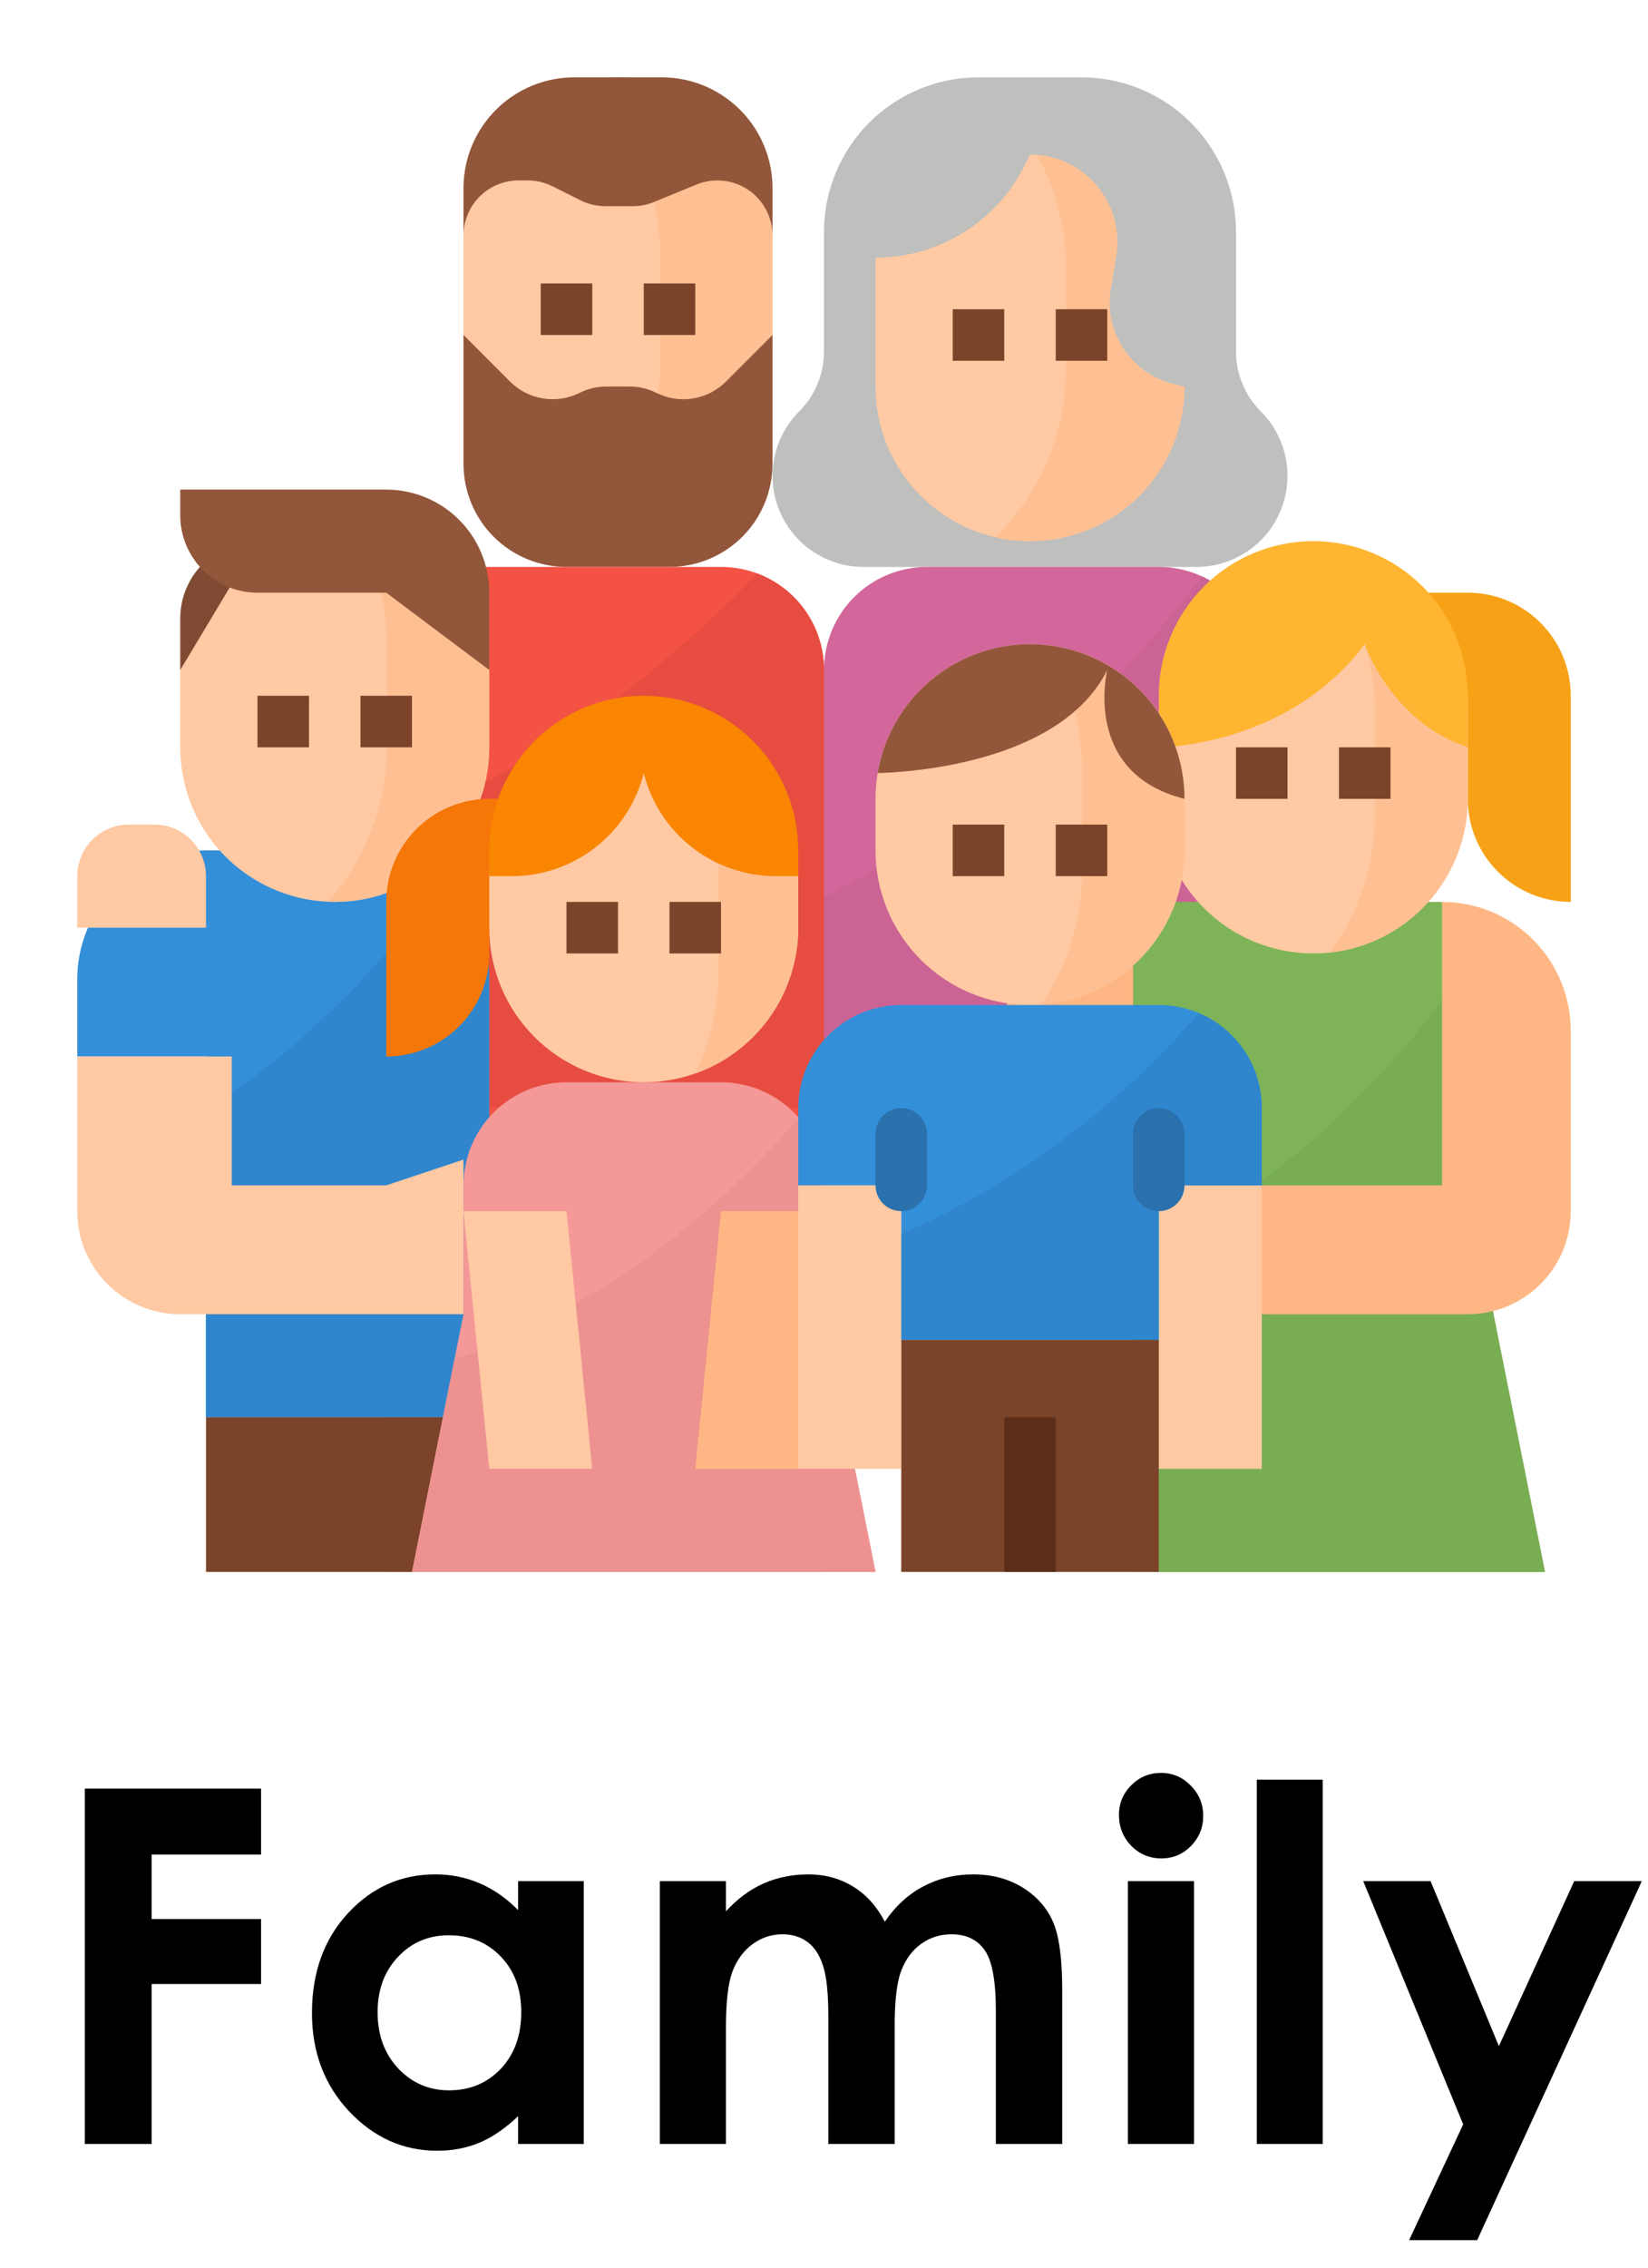 <svg width="40" height="55" viewBox="0 0 40 55" fill="none" xmlns="http://www.w3.org/2000/svg">
<path d="M29.25 3.376C29.737 4.025 30 4.814 30 5.626V8.523C30 8.794 30.053 9.061 30.157 9.311C30.26 9.561 30.412 9.787 30.603 9.979C30.808 10.184 30.971 10.427 31.082 10.695C31.193 10.963 31.25 11.251 31.25 11.541C31.25 12.127 31.017 12.689 30.603 13.104C30.188 13.518 29.626 13.751 29.04 13.751H20.96C20.374 13.751 19.812 13.518 19.397 13.104C18.983 12.689 18.75 12.127 18.75 11.541C18.75 11.251 18.807 10.963 18.918 10.695C19.029 10.427 19.192 10.184 19.397 9.979C19.588 9.787 19.74 9.561 19.843 9.311C19.947 9.061 20 8.794 20 8.523V5.626C20 4.814 20.263 4.025 20.75 3.376C21.099 2.91 21.552 2.532 22.073 2.272C22.594 2.011 23.168 1.876 23.75 1.876H26.25C26.832 1.876 27.406 2.011 27.927 2.272C28.448 2.532 28.901 2.91 29.25 3.376Z" fill="#BFBFBD"/>
<path d="M28.75 9.375C28.75 10.37 28.355 11.323 27.652 12.027C26.948 12.73 25.995 13.125 25 13.125C24.715 13.125 24.43 13.093 24.152 13.029C23.327 12.837 22.591 12.371 22.064 11.708C21.537 11.044 21.25 10.222 21.25 9.375V6.25C22.001 6.25 22.738 6.041 23.377 5.646C24.016 5.251 24.532 4.686 24.868 4.014L25 3.75C25.056 3.75 25.113 3.752 25.168 3.757C25.698 3.799 26.193 4.039 26.554 4.429C26.916 4.82 27.117 5.332 27.118 5.863C27.118 5.981 27.108 6.099 27.089 6.216L26.959 7C26.878 7.481 26.973 7.975 27.226 8.392C27.478 8.81 27.872 9.123 28.336 9.274C28.472 9.317 28.61 9.351 28.75 9.375V9.375Z" fill="#FEC9A3"/>
<path d="M28.75 9.375C28.75 10.37 28.355 11.323 27.652 12.027C26.948 12.73 25.994 13.125 25 13.125C24.715 13.125 24.43 13.093 24.152 13.029C24.696 12.505 25.129 11.876 25.425 11.181C25.72 10.485 25.872 9.737 25.871 8.981V6.481C25.873 5.528 25.631 4.59 25.168 3.757C25.698 3.799 26.193 4.039 26.554 4.429C26.916 4.82 27.117 5.332 27.118 5.863C27.118 5.981 27.108 6.099 27.089 6.216L26.959 7C26.878 7.481 26.973 7.975 27.226 8.393C27.478 8.81 27.872 9.123 28.336 9.274C28.472 9.317 28.61 9.351 28.75 9.375V9.375Z" fill="#FEC093"/>
<path d="M30.625 16.25V26.875H20V16.25C20 15.587 20.263 14.951 20.732 14.482C21.201 14.013 21.837 13.75 22.5 13.75H28.125C28.453 13.75 28.779 13.814 29.082 13.94C29.385 14.066 29.661 14.25 29.893 14.482C30.125 14.714 30.309 14.99 30.435 15.293C30.561 15.597 30.625 15.922 30.625 16.25Z" fill="#D3669A"/>
<path d="M30.625 16.25V26.875H20V21.756C23.609 19.896 26.745 17.235 29.169 13.978C29.604 14.178 29.972 14.498 30.23 14.901C30.488 15.304 30.625 15.772 30.625 16.25V16.25Z" fill="#CC6395"/>
<path d="M18.75 5.626V8.126C18.75 9.107 18.366 10.049 17.679 10.75C16.993 11.45 16.059 11.854 15.078 11.874C15.052 11.876 15.026 11.876 15 11.876C14.005 11.876 13.052 11.481 12.348 10.777C11.645 10.074 11.25 9.12 11.25 8.126V5.626C11.25 4.631 11.645 3.677 12.348 2.974C13.052 2.271 14.005 1.876 15 1.876C15.995 1.876 16.948 2.271 17.652 2.974C18.355 3.677 18.75 4.631 18.75 5.626V5.626Z" fill="#FEC9A3"/>
<path d="M18.75 5.625V8.125C18.75 9.106 18.366 10.048 17.679 10.749C16.993 11.45 16.059 11.853 15.078 11.873C15.699 10.949 16.029 9.86 16.027 8.747V6.247C16.028 5.508 15.883 4.776 15.6 4.094C15.318 3.411 14.903 2.791 14.38 2.27C14.283 2.173 14.182 2.079 14.078 1.989C14.632 1.849 15.21 1.837 15.769 1.954C16.327 2.071 16.852 2.315 17.303 2.665C17.753 3.016 18.118 3.465 18.369 3.978C18.619 4.491 18.75 5.054 18.75 5.625Z" fill="#FEC093"/>
<path d="M23.125 7.5H24.375V8.75H23.125V7.5Z" fill="#7A432A"/>
<path d="M25.625 7.5H26.875V8.75H25.625V7.5Z" fill="#7A432A"/>
<path d="M13.125 6.875H14.375V8.125H13.125V6.875Z" fill="#7A432A"/>
<path d="M15.625 6.875H16.875V8.125H15.625V6.875Z" fill="#7A432A"/>
<path d="M11.25 8.125L12.381 9.256C12.597 9.472 12.877 9.615 13.18 9.664C13.482 9.713 13.792 9.666 14.067 9.529C14.269 9.428 14.493 9.375 14.72 9.375H15.28C15.507 9.375 15.731 9.428 15.933 9.529C16.208 9.666 16.518 9.714 16.82 9.665C17.123 9.615 17.403 9.472 17.619 9.256L18.75 8.125V11.25C18.75 11.913 18.487 12.549 18.018 13.018C17.549 13.487 16.913 13.75 16.25 13.75H13.75C13.087 13.75 12.451 13.487 11.982 13.018C11.513 12.549 11.25 11.913 11.25 11.25V8.125Z" fill="#92563A"/>
<path d="M11.25 5.713C11.25 5.358 11.391 5.018 11.642 4.767C11.892 4.517 12.232 4.376 12.587 4.376H12.809C13.017 4.376 13.222 4.424 13.407 4.517L14.093 4.86C14.278 4.952 14.483 5.001 14.691 5.001H15.362C15.536 5.001 15.708 4.967 15.869 4.901L16.906 4.476C17.067 4.41 17.239 4.376 17.413 4.376C17.768 4.376 18.108 4.517 18.358 4.767C18.609 5.018 18.75 5.358 18.75 5.713V4.565C18.75 4.122 18.641 3.686 18.432 3.296C18.223 2.906 17.921 2.573 17.552 2.327C17.111 2.033 16.592 1.876 16.061 1.876H13.939C13.408 1.876 12.889 2.033 12.447 2.327C12.079 2.573 11.777 2.906 11.568 3.296C11.359 3.686 11.25 4.122 11.25 4.565V5.713Z" fill="#92563A"/>
<path d="M20 16.25V26.875H9.375V16.25C9.375 15.587 9.638 14.951 10.107 14.482C10.576 14.013 11.212 13.75 11.875 13.75H17.5C17.828 13.75 18.154 13.814 18.457 13.939C18.761 14.065 19.037 14.249 19.269 14.481C19.501 14.713 19.685 14.989 19.811 15.293C19.936 15.596 20 15.922 20 16.25Z" fill="#F35244"/>
<path d="M20 16.25V26.875H9.375V20.141C12.772 18.705 15.835 16.582 18.373 13.906C18.85 14.085 19.262 14.405 19.553 14.823C19.844 15.242 20 15.74 20 16.25V16.25Z" fill="#E64D40"/>
<path d="M9.375 26.875H20V38.125H9.375V26.875Z" fill="#F35244"/>
<path d="M11.875 23.75V34.375H5V25.625H1.875V23.75C1.875 22.921 2.204 22.126 2.79 21.54C3.376 20.954 4.171 20.625 5 20.625H8.75C9.579 20.626 10.373 20.955 10.959 21.541C11.545 22.127 11.874 22.921 11.875 23.75V23.75Z" fill="#348FD9"/>
<path d="M11.875 23.75V34.375H5V26.946C7.042 25.607 8.997 23.784 10.78 21.376C11.124 21.669 11.4 22.032 11.589 22.442C11.778 22.852 11.876 23.299 11.875 23.75V23.75Z" fill="#3086CD"/>
<path d="M5 34.375H11.875V38.125H5V34.375Z" fill="#7A432A"/>
<path d="M11.25 31.875H4.375C3.712 31.875 3.076 31.612 2.607 31.143C2.138 30.674 1.875 30.038 1.875 29.375V25.625H5.625V28.75H9.375L11.25 28.125V31.875Z" fill="#FEC9A3"/>
<path d="M37.5 38.125H27.5V21.875H35L35.254 23.908L36.25 31.875L37.5 38.125Z" fill="#7EB457"/>
<path d="M37.5 38.125H27.5V30.452C30.309 29.173 32.983 27.082 35.254 23.908L36.25 31.875L37.5 38.125Z" fill="#79AD54"/>
<path d="M27.5 21.875V30H24.375V25C24.375 24.171 24.704 23.376 25.29 22.79C25.876 22.204 26.671 21.875 27.5 21.875Z" fill="#FEB784"/>
<path d="M35 21.875V28.75H30V31.875H35.625C36.288 31.875 36.924 31.612 37.393 31.143C37.862 30.674 38.125 30.038 38.125 29.375V25C38.125 24.171 37.796 23.376 37.21 22.79C36.624 22.204 35.829 21.875 35 21.875V21.875Z" fill="#FEB784"/>
<path d="M11.875 16.25V18.125C11.875 19.12 11.48 20.073 10.777 20.777C10.073 21.48 9.12 21.875 8.125 21.875C8.068 21.875 8.011 21.873 7.955 21.871C6.991 21.827 6.081 21.413 5.414 20.716C4.747 20.018 4.375 19.09 4.375 18.125V16.25C4.375 15.255 4.77 14.302 5.473 13.598C6.177 12.895 7.13 12.5 8.125 12.5C8.235 12.5 8.344 12.505 8.451 12.514C9.385 12.596 10.255 13.025 10.889 13.716C11.523 14.408 11.875 15.312 11.875 16.25V16.25Z" fill="#FEC9A3"/>
<path d="M11.875 16.25V18.125C11.875 19.119 11.48 20.073 10.777 20.777C10.073 21.48 9.12 21.875 8.125 21.875C8.068 21.875 8.011 21.873 7.955 21.871C8.879 20.841 9.389 19.506 9.387 18.122V15.622C9.389 14.516 9.063 13.435 8.451 12.514C9.385 12.596 10.255 13.025 10.889 13.716C11.523 14.408 11.875 15.312 11.875 16.25V16.25Z" fill="#FEC093"/>
<path d="M6.25 16.875H7.5V18.125H6.25V16.875Z" fill="#7A432A"/>
<path d="M8.75 16.875H10V18.125H8.75V16.875Z" fill="#7A432A"/>
<path d="M4.375 16.25V15C4.375 14.503 4.573 14.026 4.924 13.674C5.276 13.322 5.753 13.125 6.25 13.125L4.375 16.25Z" fill="#804A32"/>
<path d="M11.875 14.375V16.25L9.375 14.375H6.25C5.753 14.375 5.276 14.178 4.924 13.826C4.573 13.474 4.375 12.997 4.375 12.5V11.875H9.375C10.038 11.875 10.674 12.138 11.143 12.607C11.612 13.076 11.875 13.712 11.875 14.375Z" fill="#92563A"/>
<path d="M35.625 14.375H33.75V16.875H35.625V19.375C35.625 20.038 35.888 20.674 36.357 21.143C36.826 21.612 37.462 21.875 38.125 21.875V16.875C38.125 16.212 37.862 15.576 37.393 15.107C36.924 14.638 36.288 14.375 35.625 14.375Z" fill="#F7A116"/>
<path d="M35.625 17.5V19.375C35.625 20.301 35.282 21.194 34.663 21.883C34.044 22.571 33.192 23.006 32.271 23.104C32.139 23.118 32.007 23.125 31.875 23.125C30.88 23.125 29.927 22.73 29.223 22.027C28.52 21.323 28.125 20.37 28.125 19.375V17.5C28.125 16.505 28.52 15.552 29.223 14.848C29.927 14.145 30.88 13.75 31.875 13.75C31.966 13.75 32.057 13.753 32.147 13.76C33.092 13.829 33.976 14.253 34.621 14.947C35.266 15.64 35.625 16.553 35.625 17.5V17.5Z" fill="#FEC9A3"/>
<path d="M35.625 17.5V19.375C35.625 20.301 35.282 21.194 34.663 21.883C34.044 22.571 33.192 23.006 32.271 23.104C32.987 22.137 33.373 20.965 33.371 19.762V17.262C33.373 15.99 32.941 14.754 32.147 13.76C33.092 13.829 33.976 14.253 34.621 14.946C35.266 15.64 35.625 16.552 35.625 17.5V17.5Z" fill="#FEC093"/>
<path d="M30 18.125H31.25V19.375H30V18.125Z" fill="#7A432A"/>
<path d="M32.5 18.125H33.75V19.375H32.5V18.125Z" fill="#7A432A"/>
<path d="M28.125 18.125C28.125 18.125 31.25 18.125 33.125 15.625C33.125 15.625 33.75 17.5 35.625 18.125V16.875C35.625 15.88 35.23 14.927 34.527 14.223C33.823 13.52 32.87 13.125 31.875 13.125C30.88 13.125 29.927 13.52 29.223 14.223C28.52 14.927 28.125 15.88 28.125 16.875V18.125Z" fill="#FFB531"/>
<path d="M28.125 28.75H30.625V35.625H28.125V28.75Z" fill="#FEC9A3"/>
<path d="M3.125 20H3.75C4.082 20 4.399 20.132 4.634 20.366C4.868 20.601 5 20.919 5 21.25V22.5H1.875V21.25C1.875 20.919 2.007 20.601 2.241 20.366C2.476 20.132 2.793 20 3.125 20V20Z" fill="#FEC9A3"/>
<path d="M21.25 38.125H10L11.028 32.983L11.25 31.875V28.75C11.25 28.087 11.513 27.451 11.982 26.982C12.451 26.513 13.087 26.25 13.75 26.25H17.5C17.828 26.25 18.154 26.314 18.457 26.44C18.76 26.565 19.036 26.75 19.268 26.982C19.31 27.024 19.35 27.067 19.389 27.113C19.784 27.567 20.001 28.148 20 28.75V31.875L21.25 38.125Z" fill="#F59898"/>
<path d="M21.25 38.125H10L11.028 32.983C13.997 31.895 16.869 30.026 19.389 27.113C19.784 27.567 20.001 28.148 20 28.75V31.875L21.25 38.125Z" fill="#ED9191"/>
<path d="M11.875 35.625H14.375L13.75 29.375H11.25L11.875 35.625Z" fill="#FEC9A3"/>
<path d="M19.375 35.625H16.875L17.5 29.375H20L19.375 35.625Z" fill="#FEB784"/>
<path d="M9.375 25.625V21.875C9.375 21.212 9.638 20.576 10.107 20.107C10.576 19.638 11.212 19.375 11.875 19.375H13.75V21.875H11.875V23.125C11.875 23.788 11.612 24.424 11.143 24.893C10.674 25.362 10.038 25.625 9.375 25.625Z" fill="#F57707"/>
<path d="M19.375 21.25V22.5C19.375 23.495 18.98 24.448 18.277 25.152C17.573 25.855 16.62 26.25 15.625 26.25C14.63 26.25 13.677 25.855 12.973 25.152C12.27 24.448 11.875 23.495 11.875 22.5V21.25C11.875 20.255 12.27 19.302 12.973 18.598C13.677 17.895 14.63 17.5 15.625 17.5C16.62 17.5 17.573 17.895 18.277 18.598C18.98 19.302 19.375 20.255 19.375 21.25V21.25Z" fill="#FEC9A3"/>
<path d="M19.375 21.25V22.5C19.375 23.276 19.134 24.032 18.687 24.665C18.239 25.299 17.606 25.778 16.875 26.037C17.244 25.274 17.435 24.438 17.434 23.591V21.091C17.436 19.797 16.989 18.542 16.171 17.54C17.061 17.671 17.875 18.118 18.463 18.799C19.051 19.48 19.375 20.35 19.375 21.25V21.25Z" fill="#FEC093"/>
<path d="M13.75 21.875H15V23.125H13.75V21.875Z" fill="#7A432A"/>
<path d="M16.25 21.875H17.5V23.125H16.25V21.875Z" fill="#7A432A"/>
<path d="M19.375 21.25H18.827C18.091 21.25 17.376 21.004 16.796 20.551C16.216 20.098 15.803 19.464 15.625 18.75C15.447 19.464 15.034 20.098 14.454 20.551C13.874 21.004 13.159 21.25 12.423 21.25H11.875V20.625C11.875 19.63 12.27 18.677 12.973 17.973C13.677 17.27 14.63 16.875 15.625 16.875C16.62 16.875 17.573 17.27 18.277 17.973C18.98 18.677 19.375 19.63 19.375 20.625V21.25Z" fill="#F98500"/>
<path d="M28.75 19.375V20.625C28.75 21.574 28.39 22.487 27.744 23.181C27.097 23.875 26.211 24.299 25.265 24.366C25.177 24.372 25.089 24.375 25 24.375C24.005 24.375 23.052 23.98 22.348 23.277C21.645 22.573 21.25 21.62 21.25 20.625V19.375C21.25 18.38 21.645 17.427 22.348 16.723C23.052 16.02 24.005 15.625 25 15.625C25.127 15.625 25.254 15.631 25.381 15.645C26.304 15.739 27.16 16.172 27.783 16.862C28.405 17.551 28.75 18.446 28.75 19.375V19.375Z" fill="#FEC9A3"/>
<path d="M28.75 19.375V20.625C28.75 21.574 28.39 22.487 27.744 23.181C27.097 23.875 26.211 24.299 25.265 24.366C25.916 23.427 26.264 22.311 26.262 21.169V18.669C26.263 17.597 25.957 16.547 25.381 15.645C26.304 15.739 27.16 16.172 27.783 16.862C28.405 17.551 28.75 18.446 28.75 19.375V19.375Z" fill="#FEC093"/>
<path d="M26.875 16.25C26.875 16.25 26.25 18.75 28.75 19.375C28.75 18.38 28.355 17.427 27.652 16.723C26.948 16.02 25.995 15.625 25 15.625C24.114 15.625 23.257 15.939 22.58 16.511C21.903 17.083 21.451 17.876 21.303 18.749C21.802 18.74 25.706 18.589 26.875 16.25Z" fill="#92563A"/>
<path d="M23.125 20H24.375V21.25H23.125V20Z" fill="#7A432A"/>
<path d="M25.625 20H26.875V21.25H25.625V20Z" fill="#7A432A"/>
<path d="M30.625 26.875V28.75H28.125V32.5H21.875V28.75H19.375V26.875C19.375 26.212 19.638 25.576 20.107 25.107C20.576 24.638 21.212 24.375 21.875 24.375H28.125C28.453 24.375 28.779 24.439 29.082 24.564C29.386 24.69 29.662 24.874 29.894 25.106C30.126 25.338 30.31 25.614 30.436 25.918C30.561 26.221 30.625 26.547 30.625 26.875V26.875Z" fill="#348FD9"/>
<path d="M30.625 26.875V28.75H28.125V32.5H21.875V29.932C24.448 28.803 26.913 27.073 29.097 24.57C29.55 24.762 29.936 25.082 30.208 25.492C30.48 25.902 30.625 26.383 30.625 26.875V26.875Z" fill="#3086CD"/>
<path d="M21.875 32.5H28.125V38.125H21.875V32.5Z" fill="#7A432A"/>
<path d="M24.375 34.375H25.625V38.125H24.375V34.375Z" fill="#5C2E1A"/>
<path d="M19.375 28.75H21.875V35.625H19.375V28.75Z" fill="#FEC9A3"/>
<path d="M22.5 27.5C22.5 27.155 22.22 26.875 21.875 26.875C21.53 26.875 21.25 27.155 21.25 27.5V28.75C21.25 29.095 21.53 29.375 21.875 29.375C22.22 29.375 22.5 29.095 22.5 28.75V27.5Z" fill="#2A71AD"/>
<path d="M28.75 27.5C28.75 27.155 28.47 26.875 28.125 26.875C27.78 26.875 27.5 27.155 27.5 27.5V28.75C27.5 29.095 27.78 29.375 28.125 29.375C28.47 29.375 28.75 29.095 28.75 28.75V27.5Z" fill="#2A71AD"/>
<path d="M2.058 43.381H6.336V44.98H3.681V46.545H6.336V48.121H3.681V52H2.058V43.381ZM12.575 45.625H14.169V52H12.575V51.326C12.263 51.623 11.949 51.838 11.632 51.971C11.32 52.1 10.98 52.164 10.613 52.164C9.788 52.164 9.076 51.846 8.474 51.209C7.872 50.568 7.572 49.773 7.572 48.824C7.572 47.84 7.863 47.033 8.445 46.404C9.027 45.775 9.734 45.461 10.566 45.461C10.949 45.461 11.308 45.533 11.644 45.678C11.98 45.822 12.29 46.039 12.575 46.328V45.625ZM10.894 46.938C10.398 46.938 9.986 47.113 9.658 47.465C9.329 47.812 9.165 48.26 9.165 48.807C9.165 49.357 9.331 49.81 9.663 50.166C9.999 50.522 10.412 50.699 10.9 50.699C11.404 50.699 11.822 50.525 12.154 50.178C12.486 49.826 12.652 49.367 12.652 48.801C12.652 48.246 12.486 47.797 12.154 47.453C11.822 47.109 11.402 46.938 10.894 46.938ZM16.015 45.625H17.62V46.357C17.894 46.057 18.196 45.832 18.528 45.684C18.864 45.535 19.23 45.461 19.624 45.461C20.023 45.461 20.382 45.559 20.702 45.754C21.023 45.949 21.28 46.234 21.476 46.609C21.73 46.234 22.04 45.949 22.407 45.754C22.778 45.559 23.183 45.461 23.62 45.461C24.073 45.461 24.472 45.566 24.816 45.777C25.159 45.988 25.405 46.264 25.554 46.603C25.706 46.943 25.782 47.496 25.782 48.262V52H24.171V48.766C24.171 48.043 24.081 47.555 23.901 47.301C23.722 47.043 23.452 46.914 23.093 46.914C22.82 46.914 22.573 46.992 22.355 47.148C22.14 47.305 21.98 47.522 21.874 47.799C21.769 48.072 21.716 48.514 21.716 49.123V52H20.105V48.912C20.105 48.342 20.062 47.93 19.976 47.676C19.894 47.418 19.769 47.227 19.601 47.102C19.433 46.977 19.23 46.914 18.991 46.914C18.726 46.914 18.483 46.994 18.265 47.154C18.05 47.31 17.888 47.531 17.778 47.816C17.673 48.102 17.62 48.551 17.62 49.164V52H16.015V45.625ZM28.179 43C28.46 43 28.7 43.102 28.899 43.305C29.102 43.508 29.204 43.754 29.204 44.043C29.204 44.328 29.104 44.572 28.905 44.775C28.706 44.975 28.468 45.074 28.19 45.074C27.905 45.074 27.661 44.973 27.458 44.77C27.259 44.562 27.159 44.312 27.159 44.02C27.159 43.738 27.259 43.498 27.458 43.299C27.657 43.1 27.897 43 28.179 43ZM27.376 45.625H28.981V52H27.376V45.625ZM30.505 43.164H32.104V52H30.505V43.164ZM33.088 45.625H34.723L36.381 49.627L38.209 45.625H39.85L35.854 54.332H34.202L35.514 51.525L33.088 45.625Z" fill="black"/>
</svg>
